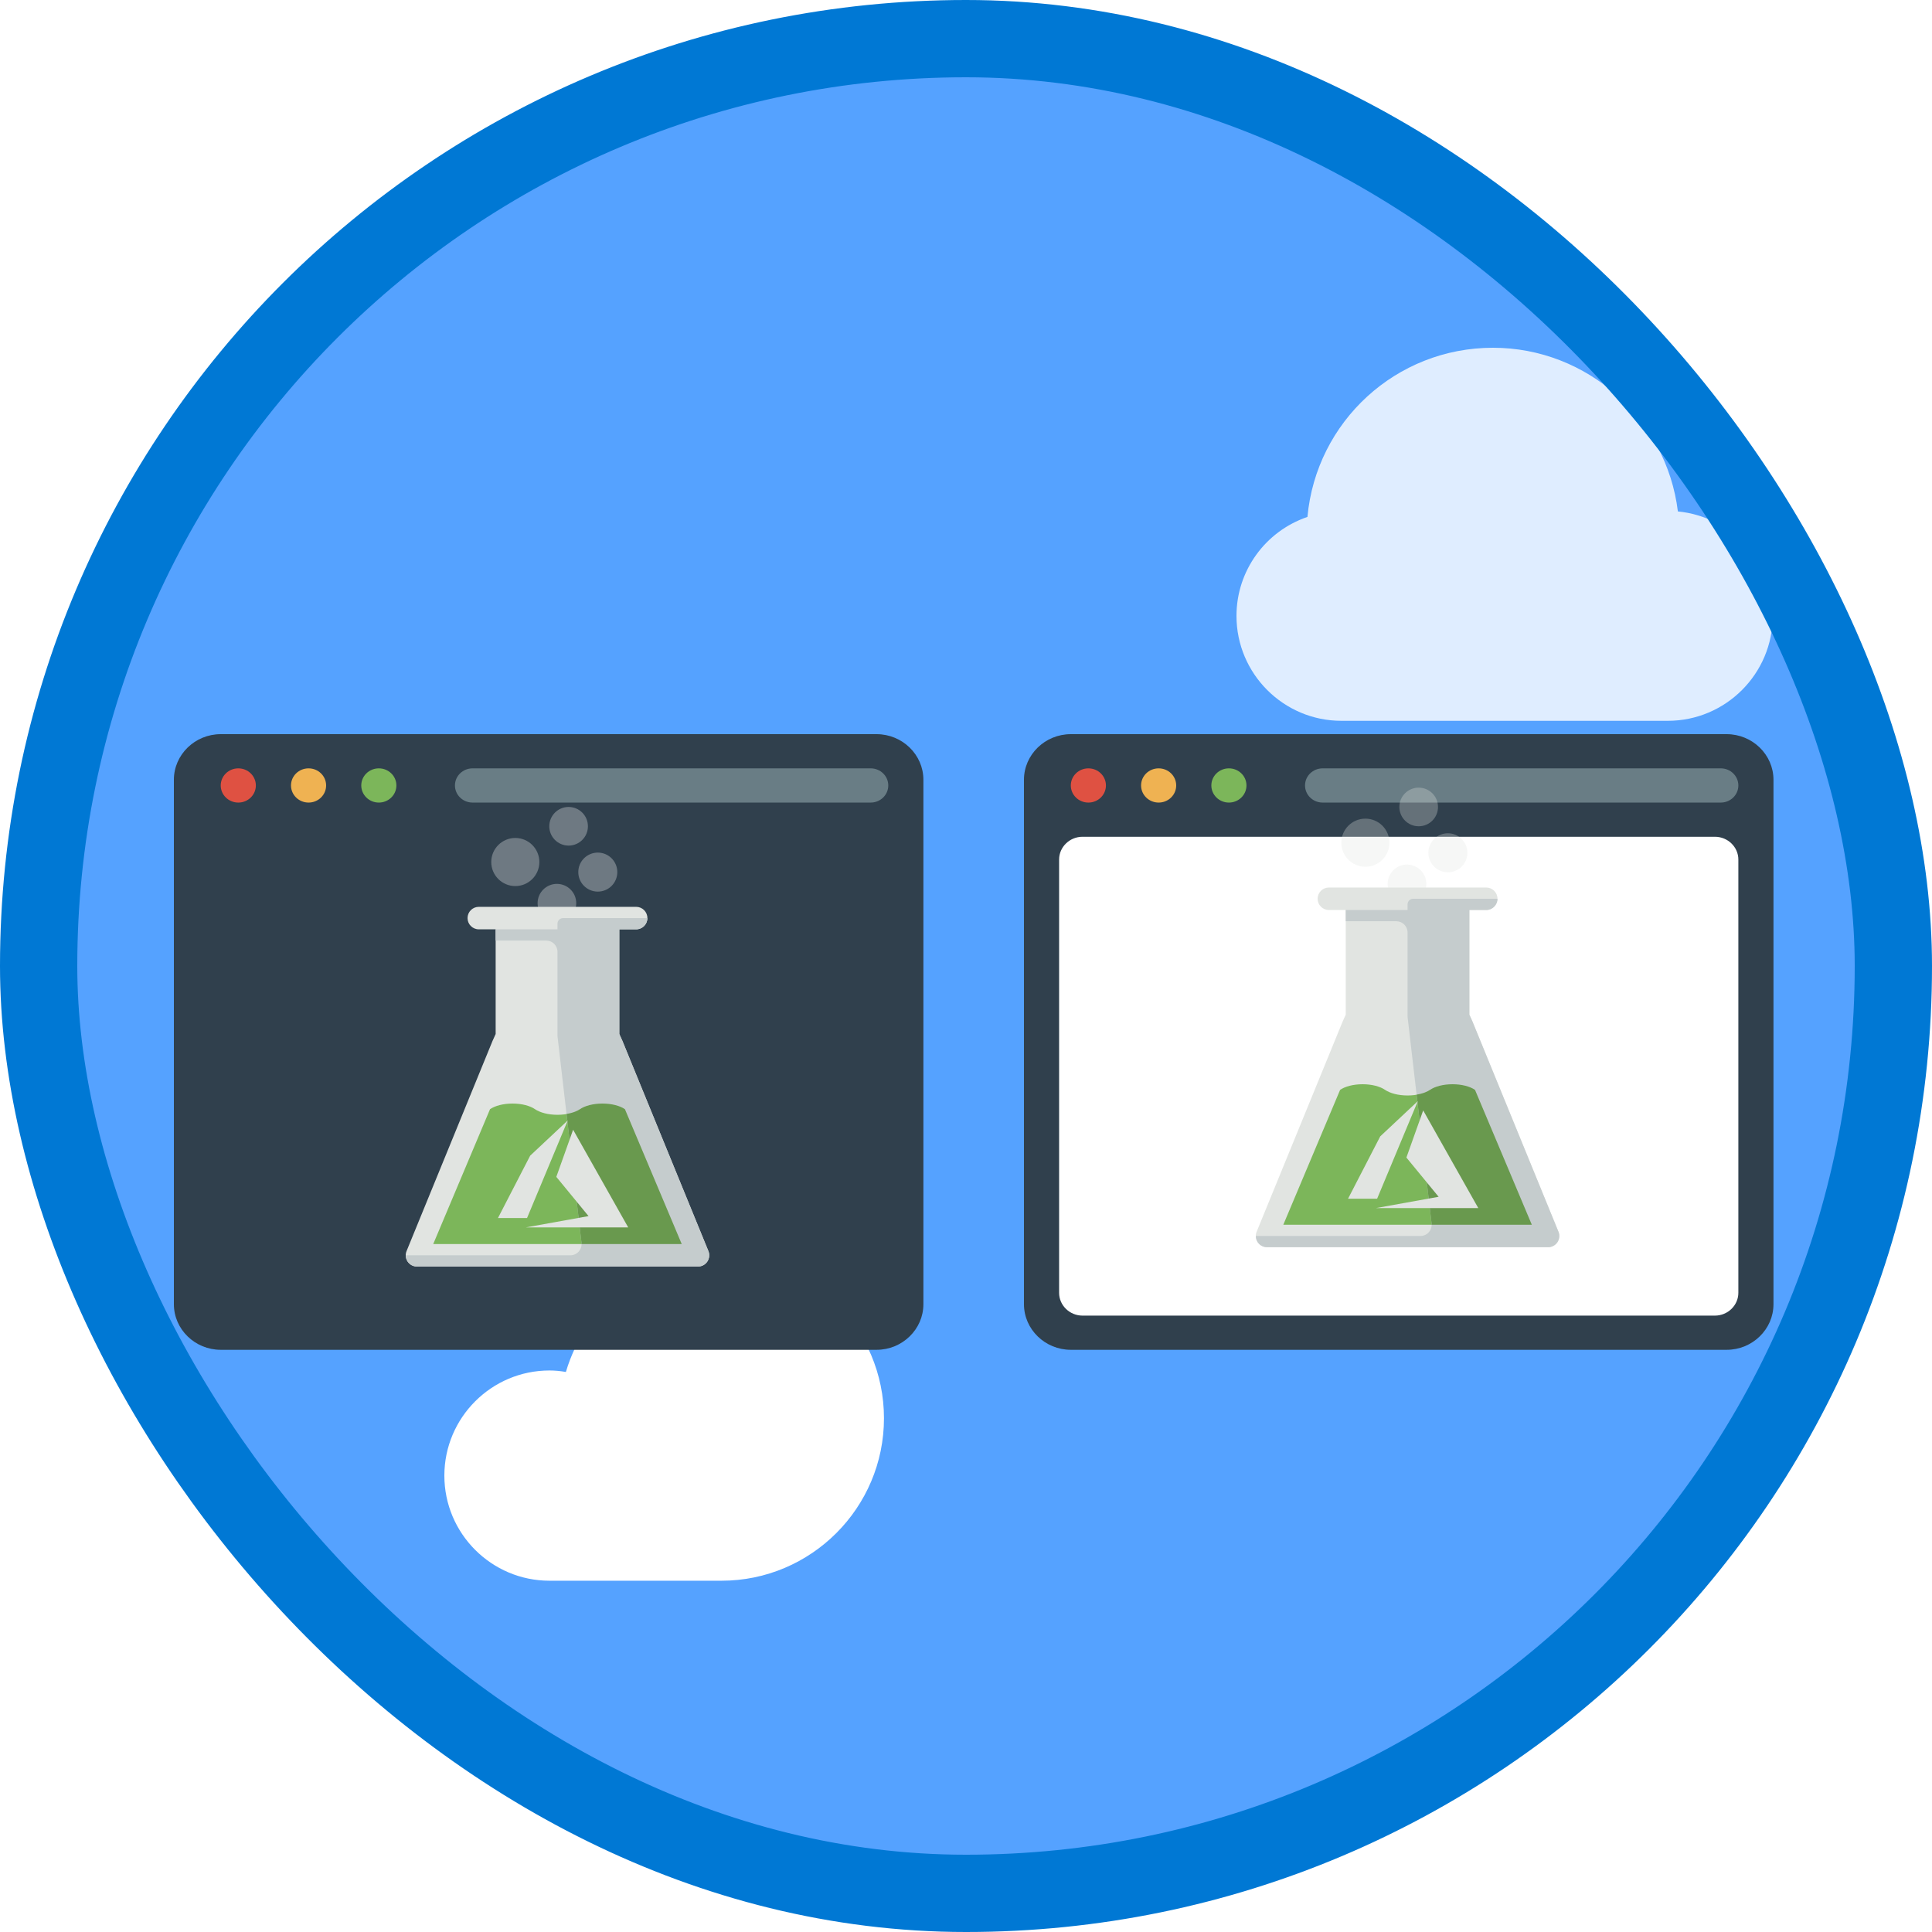<?xml version="1.0" encoding="UTF-8"?>
<svg width="100px" height="100px" viewBox="0 0 100 100" version="1.1" xmlns="http://www.w3.org/2000/svg" xmlns:xlink="http://www.w3.org/1999/xlink">
    <!-- Generator: Sketch 53.2 (72643) - https://sketchapp.com -->
    <title>Work with Azure Data Science Virtual Machines/explore-the-types-of-azure-data-science-virtual-machines</title>
    <desc>Created with Sketch.</desc>
    <defs>
        <rect id="path-1" x="0" y="0" width="96" height="96" rx="48"></rect>
        <filter x="-10.3%" y="-12.5%" width="120.5%" height="125.0%" filterUnits="objectBoundingBox" id="filter-3">
            <feOffset dx="0" dy="2" in="SourceAlpha" result="shadowOffsetOuter1"></feOffset>
            <feColorMatrix values="0 0 0 0 0   0 0 0 0 0   0 0 0 0 0  0 0 0 0.098 0" type="matrix" in="shadowOffsetOuter1" result="shadowMatrixOuter1"></feColorMatrix>
            <feMerge>
                <feMergeNode in="shadowMatrixOuter1"></feMergeNode>
                <feMergeNode in="SourceGraphic"></feMergeNode>
            </feMerge>
        </filter>
        <filter x="-10.3%" y="-12.5%" width="120.5%" height="125.0%" filterUnits="objectBoundingBox" id="filter-4">
            <feOffset dx="0" dy="2" in="SourceAlpha" result="shadowOffsetOuter1"></feOffset>
            <feColorMatrix values="0 0 0 0 0   0 0 0 0 0   0 0 0 0 0  0 0 0 0.098 0" type="matrix" in="shadowOffsetOuter1" result="shadowMatrixOuter1"></feColorMatrix>
            <feMerge>
                <feMergeNode in="shadowMatrixOuter1"></feMergeNode>
                <feMergeNode in="SourceGraphic"></feMergeNode>
            </feMerge>
        </filter>
    </defs>
    <g id="Badges" stroke="none" stroke-width="1" fill="none" fill-rule="evenodd">
        <g id="Work-with-Azure-Data-Science-Virtual-Machines" transform="translate(-50, -660)">
            <g id="Work-with-Azure-Data-Science-Virtual-Machines/explore-the-types-of-azure-data-science-virtual-machines" transform="translate(50, 660)">
                <g id="Mask" transform="translate(2, 2)">
                    <mask id="mask-2" fill="white">
                        <use xlink:href="#path-1"></use>
                    </mask>
                    <use id="BG" fill="#55A2FF" xlink:href="#path-1"></use>
                    <path d="M35.345,79.818 L26.441,79.818 C23.441,79.818 21,77.377 21,74.377 C21,71.377 23.441,68.936 26.441,68.936 C26.717,68.936 26.993,68.961 27.29,69.013 C28.343,65.449 31.588,63 35.345,63 C39.982,63 43.754,66.772 43.754,71.409 C43.754,76.046 39.982,79.818 35.345,79.818 Z" id="Cloud" fill="#FFFFFF" fill-rule="nonzero" mask="url(#mask-2)"></path>
                    <g id="dark-Browser" filter="url(#filter-3)" mask="url(#mask-2)">
                        <g transform="translate(7, 34)">
                            <path d="M2.425,31.866 C1.091,31.866 0,30.804 0,29.505 L0,2.36 C0,1.062 1.091,0 2.425,0 L36.371,0 C37.704,0 38.795,1.062 38.795,2.36 L38.795,29.505 C38.795,30.804 37.704,31.866 36.371,31.866 L2.425,31.866" id="Fill-1485" fill="#30404D"></path>
                            <path d="M3.031,30.096 C2.364,30.096 1.819,29.564 1.819,28.915 L1.819,6.491 C1.819,5.842 2.364,5.311 3.031,5.311 L35.765,5.311 C36.431,5.311 36.977,5.842 36.977,6.491 L36.977,28.915 C36.977,29.564 36.431,30.096 35.765,30.096 L3.031,30.096" id="Fill-1486" fill="#30404D"></path>
                            <path d="M2.425,2.655 C2.425,2.166 2.832,1.77 3.334,1.77 C3.837,1.77 4.243,2.166 4.243,2.655 C4.243,3.144 3.837,3.541 3.334,3.541 C2.832,3.541 2.425,3.144 2.425,2.655" id="Fill-1487" fill="#DF5142"></path>
                            <path d="M6.062,2.655 C6.062,2.166 6.469,1.77 6.971,1.77 C7.474,1.77 7.88,2.166 7.88,2.655 C7.88,3.144 7.474,3.541 6.971,3.541 C6.469,3.541 6.062,3.144 6.062,2.655" id="Fill-1488" fill="#EFB252"></path>
                            <path d="M9.699,2.655 C9.699,2.166 10.106,1.77 10.608,1.77 C11.111,1.77 11.517,2.166 11.517,2.655 C11.517,3.144 11.111,3.541 10.608,3.541 C10.106,3.541 9.699,3.144 9.699,2.655" id="Fill-1489" fill="#7CB65A"></path>
                            <path d="M36.068,3.541 L15.458,3.541 C14.956,3.541 14.548,3.144 14.548,2.655 C14.548,2.167 14.956,1.77 15.458,1.77 L36.068,1.77 C36.57,1.77 36.977,2.167 36.977,2.655 C36.977,3.144 36.57,3.541 36.068,3.541" id="Fill-1490" fill="#697D85"></path>
                        </g>
                    </g>
                    <g id="data-science" mask="url(#mask-2)">
                        <g transform="translate(19, 40)">
                            <g id="Chemistry">
                                <g id="Group-7" opacity="0.3" transform="translate(4.364, 0)" fill="#FFFFFF" fill-rule="nonzero">
                                    <circle id="Oval" cx="1.308" cy="2.618" r="1.245"></circle>
                                    <circle id="Oval" cx="5.578" cy="3.14" r="1.01"></circle>
                                    <circle id="Oval" cx="4.067" cy="0.768" r="1"></circle>
                                    <circle id="Oval" cx="3.462" cy="4.749" r="1"></circle>
                                </g>
                                <g id="Group-3" transform="translate(0, 4.938)">
                                    <path d="M15.661,17.804 L11.219,6.946 C11.158,6.807 11.105,6.685 11.055,6.581 L11.055,1.164 L11.928,1.164 C12.249,1.164 12.509,0.903 12.509,0.582 C12.509,0.26 12.249,0 11.928,0 L3.782,0 C3.461,0 3.2,0.26 3.2,0.582 C3.2,0.903 3.461,1.164 3.782,1.164 L4.655,1.164 L4.655,6.581 C4.605,6.685 4.551,6.807 4.491,6.946 L0.049,17.804 C-0.03,17.983 -0.012,18.191 0.095,18.355 C0.203,18.519 0.386,18.618 0.582,18.618 L15.128,18.618 C15.324,18.618 15.507,18.519 15.614,18.355 C15.722,18.191 15.739,17.983 15.661,17.804" id="Fill-103" fill="#E1E4E1"></path>
                                    <path d="M9.018,10.473 C9.275,10.297 9.7,10.182 10.182,10.182 C10.664,10.182 11.089,10.297 11.346,10.473 L14.287,17.455 L1.423,17.455 L4.364,10.473 C4.621,10.297 5.046,10.182 5.528,10.182 C6.01,10.182 6.435,10.297 6.691,10.473 C6.948,10.648 7.373,10.764 7.855,10.764 C8.337,10.764 8.762,10.648 9.018,10.473" id="Fill-104" fill="#7CB65A"></path>
                                    <path d="M15.661,17.804 L11.219,6.946 C11.158,6.807 11.105,6.685 11.055,6.581 L11.055,1.164 L11.928,1.164 C12.249,1.164 12.509,0.903 12.509,0.582 L8.146,0.582 C7.985,0.582 7.855,0.712 7.855,0.873 L7.855,1.164 L4.655,1.164 L4.655,1.745 L7.273,1.745 C7.594,1.745 7.855,2.006 7.855,2.327 L7.855,6.657 C7.855,6.68 7.856,6.702 7.859,6.724 L9.098,17.387 C9.139,17.733 8.869,18.036 8.521,18.036 L0.004,18.036 C0.004,18.148 0.033,18.259 0.095,18.355 C0.203,18.519 0.386,18.618 0.582,18.618 L15.128,18.618 C15.324,18.618 15.507,18.519 15.614,18.355 C15.722,18.191 15.739,17.983 15.661,17.804" id="Fill-107" fill="#C5CCCD"></path>
                                    <path d="M10.182,10.182 C9.7,10.182 9.275,10.297 9.018,10.473 C8.85,10.588 8.605,10.673 8.323,10.721 L9.098,17.387 C9.101,17.41 9.099,17.432 9.099,17.455 L14.287,17.455 L11.346,10.473 C11.089,10.297 10.664,10.182 10.182,10.182" id="Fill-108" fill="#69994E"></path>
                                </g>
                            </g>
                            <g id="Azure-Logo" transform="translate(4.655, 15.993)">
                                <polygon id="Path" fill="#E1E4E1" points="1.565 5.537 6.861 5.537 4.009 0.482 3.14 2.922 4.808 4.952"></polygon>
                                <polygon id="Path" fill="#E1E4E1" points="3.732 0 1.786 1.825 0.12 5.051 1.623 5.051 1.623 5.056"></polygon>
                            </g>
                        </g>
                    </g>
                    <g id="Browser" filter="url(#filter-4)" mask="url(#mask-2)">
                        <g transform="translate(51, 34)">
                            <path d="M2.425,31.866 C1.091,31.866 0,30.804 0,29.505 L0,2.36 C0,1.062 1.091,0 2.425,0 L36.371,0 C37.704,0 38.795,1.062 38.795,2.36 L38.795,29.505 C38.795,30.804 37.704,31.866 36.371,31.866 L2.425,31.866" id="Fill-1485" fill="#30404D"></path>
                            <path d="M3.031,30.096 C2.364,30.096 1.819,29.564 1.819,28.915 L1.819,6.491 C1.819,5.842 2.364,5.311 3.031,5.311 L35.765,5.311 C36.431,5.311 36.977,5.842 36.977,6.491 L36.977,28.915 C36.977,29.564 36.431,30.096 35.765,30.096 L3.031,30.096" id="Fill-1486" fill="#FFFFFF"></path>
                            <path d="M2.425,2.655 C2.425,2.166 2.832,1.77 3.334,1.77 C3.837,1.77 4.243,2.166 4.243,2.655 C4.243,3.144 3.837,3.541 3.334,3.541 C2.832,3.541 2.425,3.144 2.425,2.655" id="Fill-1487" fill="#DF5142"></path>
                            <path d="M6.062,2.655 C6.062,2.166 6.469,1.77 6.971,1.77 C7.474,1.77 7.88,2.166 7.88,2.655 C7.88,3.144 7.474,3.541 6.971,3.541 C6.469,3.541 6.062,3.144 6.062,2.655" id="Fill-1488" fill="#EFB252"></path>
                            <path d="M9.699,2.655 C9.699,2.166 10.106,1.77 10.608,1.77 C11.111,1.77 11.517,2.166 11.517,2.655 C11.517,3.144 11.111,3.541 10.608,3.541 C10.106,3.541 9.699,3.144 9.699,2.655" id="Fill-1489" fill="#7CB65A"></path>
                            <path d="M36.068,3.541 L15.458,3.541 C14.956,3.541 14.548,3.144 14.548,2.655 C14.548,2.167 14.956,1.77 15.458,1.77 L36.068,1.77 C36.57,1.77 36.977,2.167 36.977,2.655 C36.977,3.144 36.57,3.541 36.068,3.541" id="Fill-1490" fill="#697D85"></path>
                        </g>
                    </g>
                    <g id="data-science" mask="url(#mask-2)">
                        <g transform="translate(63, 39)">
                            <g id="Chemistry">
                                <g id="Group-7" opacity="0.3" transform="translate(4.364, 0)" fill="#E1E4E1" fill-rule="nonzero">
                                    <circle id="Oval" cx="1.308" cy="2.618" r="1.245"></circle>
                                    <circle id="Oval" cx="5.578" cy="3.14" r="1.01"></circle>
                                    <circle id="Oval" cx="4.067" cy="0.768" r="1"></circle>
                                    <circle id="Oval" cx="3.462" cy="4.749" r="1"></circle>
                                </g>
                                <g id="Group-3" transform="translate(0, 4.938)">
                                    <path d="M15.661,17.804 L11.219,6.946 C11.158,6.807 11.105,6.685 11.055,6.581 L11.055,1.164 L11.928,1.164 C12.249,1.164 12.509,0.903 12.509,0.582 C12.509,0.26 12.249,0 11.928,0 L3.782,0 C3.461,0 3.2,0.26 3.2,0.582 C3.2,0.903 3.461,1.164 3.782,1.164 L4.655,1.164 L4.655,6.581 C4.605,6.685 4.551,6.807 4.491,6.946 L0.049,17.804 C-0.03,17.983 -0.012,18.191 0.095,18.355 C0.203,18.519 0.386,18.618 0.582,18.618 L15.128,18.618 C15.324,18.618 15.507,18.519 15.614,18.355 C15.722,18.191 15.739,17.983 15.661,17.804" id="Fill-103" fill="#E1E4E1"></path>
                                    <path d="M9.018,10.473 C9.275,10.297 9.7,10.182 10.182,10.182 C10.664,10.182 11.089,10.297 11.346,10.473 L14.287,17.455 L1.423,17.455 L4.364,10.473 C4.621,10.297 5.046,10.182 5.528,10.182 C6.01,10.182 6.435,10.297 6.691,10.473 C6.948,10.648 7.373,10.764 7.855,10.764 C8.337,10.764 8.762,10.648 9.018,10.473" id="Fill-104" fill="#7CB65A"></path>
                                    <path d="M15.661,17.804 L11.219,6.946 C11.158,6.807 11.105,6.685 11.055,6.581 L11.055,1.164 L11.928,1.164 C12.249,1.164 12.509,0.903 12.509,0.582 L8.146,0.582 C7.985,0.582 7.855,0.712 7.855,0.873 L7.855,1.164 L4.655,1.164 L4.655,1.745 L7.273,1.745 C7.594,1.745 7.855,2.006 7.855,2.327 L7.855,6.657 C7.855,6.68 7.856,6.702 7.859,6.724 L9.098,17.387 C9.139,17.733 8.869,18.036 8.521,18.036 L0.004,18.036 C0.004,18.148 0.033,18.259 0.095,18.355 C0.203,18.519 0.386,18.618 0.582,18.618 L15.128,18.618 C15.324,18.618 15.507,18.519 15.614,18.355 C15.722,18.191 15.739,17.983 15.661,17.804" id="Fill-107" fill="#C5CCCD"></path>
                                    <path d="M10.182,10.182 C9.7,10.182 9.275,10.297 9.018,10.473 C8.85,10.588 8.605,10.673 8.323,10.721 L9.098,17.387 C9.101,17.41 9.099,17.432 9.099,17.455 L14.287,17.455 L11.346,10.473 C11.089,10.297 10.664,10.182 10.182,10.182" id="Fill-108" fill="#69994E"></path>
                                </g>
                            </g>
                            <g id="Azure-Logo" transform="translate(4.655, 15.993)">
                                <polygon id="Path" fill="#E1E4E1" points="1.565 5.537 6.861 5.537 4.009 0.482 3.14 2.922 4.808 4.952"></polygon>
                                <polygon id="Path" fill="#E1E4E1" points="3.732 0 1.786 1.825 0.12 5.051 1.623 5.051 1.623 5.056"></polygon>
                            </g>
                        </g>
                    </g>
                    <path d="M84.326,35.309 L67.431,35.309 C64.436,35.309 62,32.873 62,29.878 C62,27.548 63.49,25.501 65.673,24.756 C66.129,19.812 70.267,16 75.275,16 C80.156,16 84.26,19.679 84.847,24.472 C87.598,24.736 89.757,27.06 89.757,29.878 C89.757,32.873 87.32,35.309 84.326,35.309 Z" id="Cloud" fill="#FFFFFF" fill-rule="nonzero" opacity="0.9" mask="url(#mask-2)"></path>
                </g>
                <g id="Azure-Border" stroke="#0078D4" stroke-width="4">
                    <rect x="2" y="2" width="96" height="96" rx="48"></rect>
                </g>
            </g>
        </g>
    </g>
</svg>